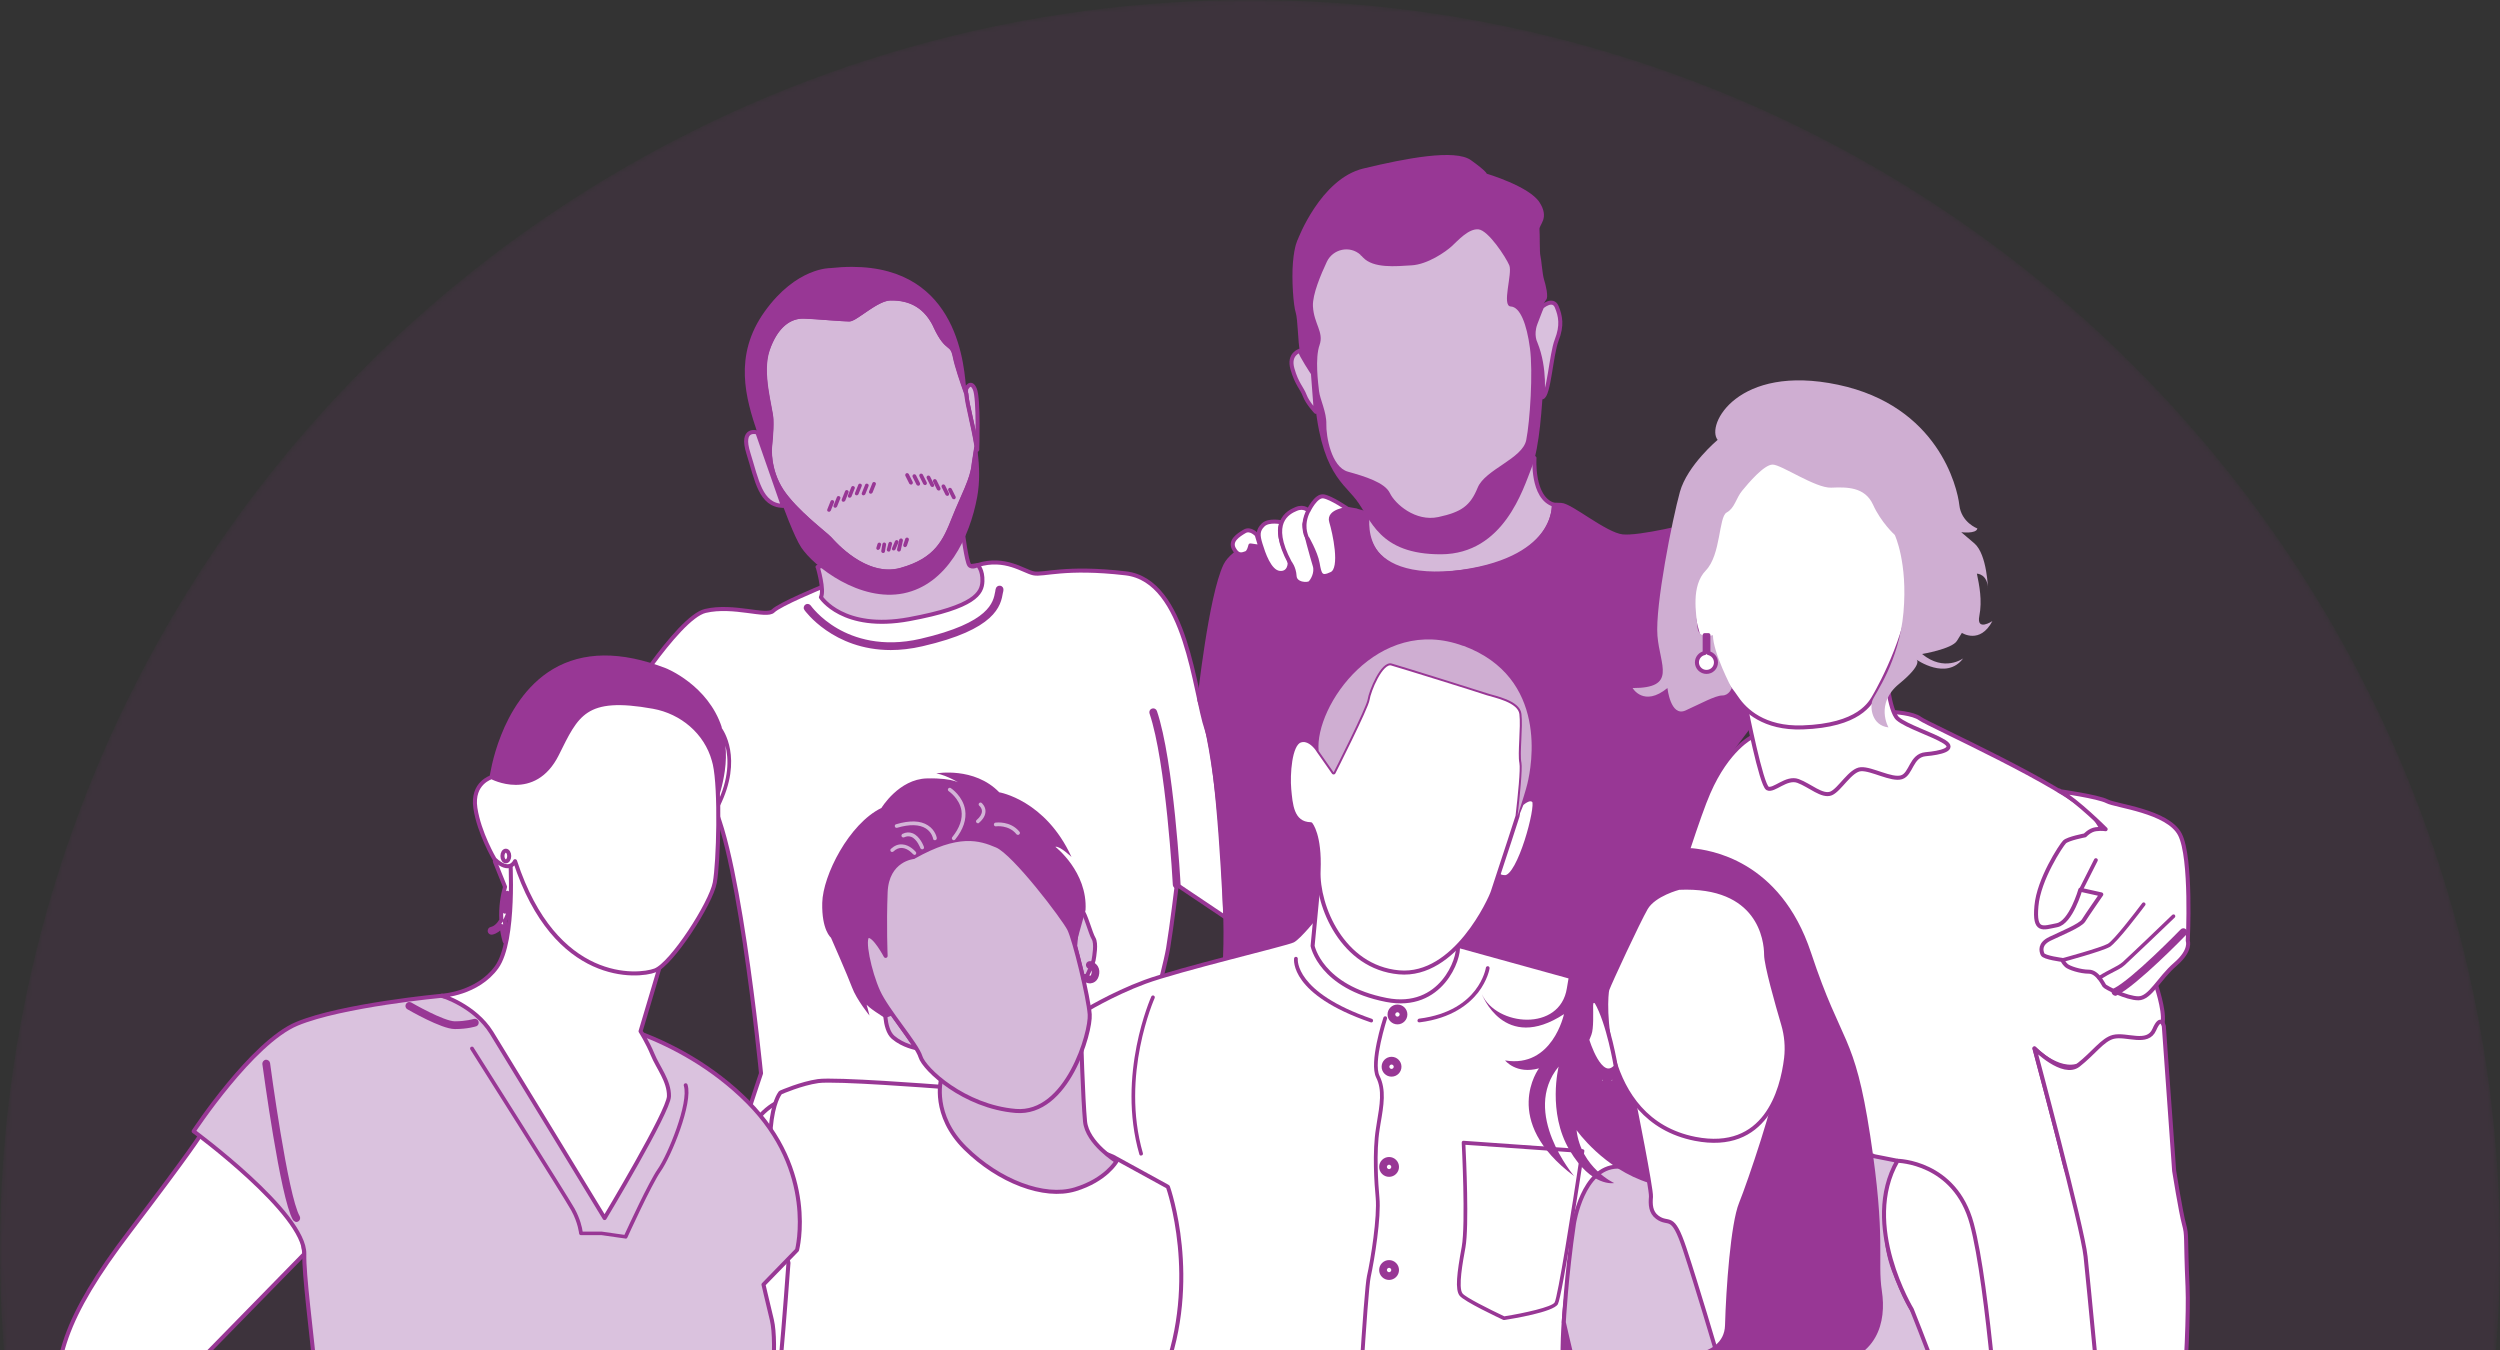 <svg width="500" height="270" viewBox="0 0 500 270" fill="none" xmlns="http://www.w3.org/2000/svg">
<rect x="0" y="0" width="500" height="270" fill="#333333" stroke="none"/>
<mask id="mask0_272_1140" style="mask-type:alpha" maskUnits="userSpaceOnUse" x="0" y="0" width="500" height="500">
<circle cx="250" cy="250" r="250" transform="rotate(-90 250 250)" fill="#983795"/>
</mask>
<g mask="url(#mask0_272_1140)">
<circle cx="250" cy="250" r="250" transform="rotate(-90 250 250)" fill="#983795" fill-opacity="0.1"/>
<path d="M164.339 117.41C164.339 117.41 155.949 120.862 154.626 122.185C153.303 123.508 146.688 120.862 141.073 122.185C135.459 123.508 123.52 142.934 123.52 142.934L125.262 155.131C125.262 155.131 135.039 154.002 141.138 158.906C147.237 163.811 152.206 214.666 152.206 214.666C152.206 214.666 144.171 238.286 143.945 242.771C143.719 247.256 141.945 276.588 141.945 276.588C141.945 276.588 151.915 281.783 181.57 278.976C211.192 276.168 229.391 274.458 229.391 274.458L227.164 265.423C227.164 265.423 232.134 261.196 230.649 257.195C229.165 253.226 222.679 240.996 225.164 226.798C227.648 212.6 232.876 194.175 233.618 189.69C234.36 185.205 235.36 176.944 235.36 176.944L245.073 183.462C245.073 183.462 243.815 153.066 241.33 145.87C238.845 138.642 237.361 116.087 225.131 114.667C212.934 113.247 208.707 115.086 206.706 114.667C204.706 114.248 201.027 111.311 195.542 113.021L164.339 117.41Z" fill="white" stroke="#983795" stroke-width="0.807" stroke-linecap="round" stroke-linejoin="round"/>
<path d="M151.465 86.497C151.465 86.497 148.012 85.368 149.69 90.692C151.368 96.016 152.078 101.05 156.596 101.179L151.465 86.465L151.465 86.497Z" fill="#D9C0DD" stroke="#983795" stroke-width="0.807" stroke-linecap="round" stroke-linejoin="round"/>
<path d="M193.218 77.817C193.218 77.817 194.122 75.881 194.961 77.817C195.799 79.753 195.445 89.95 195.445 89.95C195.445 89.95 192.96 81.302 193.218 77.817Z" fill="#D9C0DD" stroke="#983795" stroke-width="0.807" stroke-linecap="round" stroke-linejoin="round"/>
<path d="M163.536 113.376C163.536 113.376 164.924 118.023 164.182 119.443C164.182 119.443 168.57 126.283 181.832 123.831C195.094 121.379 196.385 118.604 196.482 116.28C196.579 113.957 195.546 113.021 195.546 113.021C195.546 113.021 194.417 113.667 193.868 113.021C193.32 112.376 192.545 106.406 192.545 106.406L163.504 113.408L163.536 113.376Z" fill="#D5B9D9" stroke="#983795" stroke-width="0.807" stroke-linecap="round" stroke-linejoin="round"/>
<path d="M178.051 266.907C164.273 266.907 146.171 265.552 145.945 265.52C145.751 265.52 145.59 265.326 145.59 265.133C145.59 264.939 145.783 264.778 145.977 264.778C146.3 264.778 179.31 267.262 189.958 265.52C200.704 263.745 224.55 264.745 224.776 264.778C224.969 264.778 225.13 264.971 225.13 265.165C225.13 265.358 224.937 265.52 224.743 265.52C224.517 265.52 200.736 264.519 190.087 266.262C187.28 266.714 182.924 266.907 178.051 266.907Z" fill="#983795"/>
<path d="M178.15 129.607C166.824 129.607 161.274 121.863 161.209 121.766C161.08 121.605 161.145 121.379 161.306 121.25C161.467 121.121 161.693 121.185 161.822 121.347C161.822 121.347 163.662 123.96 167.308 126.058C170.664 127.994 176.343 129.962 184.184 128.155C198.285 124.896 199.027 120.637 199.447 118.346C199.447 118.152 199.511 117.991 199.544 117.829C199.576 117.636 199.802 117.507 199.995 117.539C200.189 117.571 200.318 117.765 200.286 117.991C200.286 118.152 200.221 118.313 200.189 118.475C199.77 120.927 198.963 125.509 184.378 128.865C182.151 129.381 180.054 129.607 178.15 129.607Z" fill="white" stroke="#983795" stroke-width="0.807" stroke-linecap="round" stroke-linejoin="round"/>
<path d="M187.115 65.329C184.727 60.231 180.758 59.618 178.047 59.682C175.337 59.747 171.174 63.845 169.883 63.877C168.593 63.909 163.623 63.425 160.784 63.328C157.944 63.232 155.169 65.2 153.556 69.944C151.942 74.687 154.201 81.56 154.298 83.915C154.395 86.239 154.008 89.466 154.008 89.466C154.008 89.466 153.588 93.886 156.331 98.113C159.074 102.308 165.108 106.761 165.947 107.697C166.786 108.633 173.142 115.925 180.177 113.957C187.244 111.989 188.922 108.31 190.729 103.728C192.536 99.146 194.472 95.919 194.73 92.757L195.278 89.207C194.601 84.948 193.471 81.205 193.245 78.753C192.406 76.397 191.309 73.17 190.954 71.363C190.341 68.266 189.47 70.427 187.082 65.329H187.115Z" fill="#D5B9D9" stroke="#983795" stroke-width="0.807" stroke-linecap="round" stroke-linejoin="round"/>
<path d="M195.505 90.466L195.699 89.272C195.699 89.272 195.699 89.207 195.699 89.143C195.376 87.046 194.924 85.077 194.537 83.367C194.118 81.528 193.763 79.979 193.666 78.72C193.666 78.72 193.666 78.656 193.666 78.624C193.504 78.204 193.343 77.752 193.182 77.301C192.666 70.815 190.31 50.97 166.109 53.616C166.109 53.616 159.3 53.422 152.944 62.296C146.587 71.17 149.201 79.753 151.459 86.497C151.459 86.497 157.622 105.535 160.236 109.472C162.85 113.408 172.046 120.443 180.726 118.668C189.406 116.893 193.956 107.503 195.441 99.372C195.989 96.339 195.892 93.305 195.537 90.466H195.505ZM193.795 83.528C194.182 85.239 194.602 87.175 194.924 89.207L194.376 92.725C194.182 94.887 193.214 97.049 192.02 99.791C191.504 100.985 190.955 102.211 190.407 103.599C188.761 107.729 187.212 111.634 180.113 113.602C174.079 115.28 168.432 109.891 166.303 107.503L166.238 107.439C166.012 107.181 165.431 106.697 164.657 106.051C162.559 104.277 158.655 100.985 156.654 97.92C154.008 93.886 154.363 89.562 154.363 89.53C154.363 89.401 154.751 86.239 154.654 83.915C154.654 83.238 154.428 82.302 154.202 81.076C153.621 78.043 152.718 73.461 153.879 70.105C155.299 65.975 157.655 63.716 160.559 63.716C160.623 63.716 160.688 63.716 160.752 63.716C162.108 63.748 163.979 63.909 165.657 64.038C167.561 64.168 169.174 64.297 169.884 64.297C170.497 64.297 171.336 63.716 172.788 62.715C174.466 61.554 176.531 60.134 178.048 60.102C182.178 60.037 185.018 61.812 186.76 65.523C188.051 68.266 188.922 68.975 189.568 69.492C190.084 69.911 190.375 70.137 190.633 71.46C190.988 73.267 192.085 76.462 192.924 78.849C193.053 80.14 193.408 81.721 193.827 83.528H193.795Z" fill="#983795"/>
<path d="M165.79 102.34C165.79 102.34 165.694 102.34 165.661 102.34C165.468 102.276 165.371 102.05 165.468 101.856L166.113 100.243C166.178 100.049 166.403 99.953 166.597 100.049C166.791 100.114 166.887 100.34 166.791 100.533L166.145 102.147C166.145 102.147 165.952 102.373 165.79 102.373L165.79 102.34Z" fill="#983795"/>
<path d="M167.048 101.534C167.048 101.534 166.951 101.534 166.919 101.534C166.725 101.469 166.629 101.243 166.725 101.05L167.371 99.436C167.435 99.243 167.661 99.146 167.855 99.243C168.048 99.307 168.145 99.533 168.048 99.727L167.403 101.34C167.403 101.34 167.209 101.566 167.048 101.566L167.048 101.534Z" fill="#983795"/>
<path d="M168.689 100.34C168.689 100.34 168.592 100.34 168.56 100.34C168.366 100.275 168.269 100.05 168.366 99.856L169.011 98.243C169.076 98.049 169.302 97.952 169.495 98.049C169.689 98.114 169.786 98.339 169.689 98.533L169.044 100.146C169.044 100.146 168.85 100.372 168.689 100.372L168.689 100.34Z" fill="#983795"/>
<path d="M169.931 99.533C169.931 99.533 169.834 99.533 169.802 99.533C169.608 99.469 169.511 99.243 169.608 99.049L170.254 97.436C170.318 97.242 170.544 97.145 170.738 97.242C170.931 97.307 171.028 97.533 170.931 97.726L170.286 99.34C170.286 99.34 170.092 99.566 169.931 99.566L169.931 99.533Z" fill="#983795"/>
<path d="M171.333 99.049C171.333 99.049 171.237 99.049 171.204 99.049C171.011 98.985 170.914 98.759 171.011 98.565L171.656 96.952C171.721 96.758 171.946 96.661 172.14 96.758C172.334 96.823 172.43 97.049 172.334 97.242L171.688 98.856C171.688 98.856 171.495 99.082 171.333 99.082L171.333 99.049Z" fill="#983795"/>
<path d="M172.7 99.049C172.7 99.049 172.604 99.049 172.571 99.049C172.378 98.985 172.281 98.759 172.378 98.565L173.023 96.952C173.088 96.758 173.314 96.661 173.507 96.758C173.701 96.823 173.798 97.049 173.701 97.242L173.055 98.856C173.055 98.856 172.862 99.082 172.7 99.082L172.7 99.049Z" fill="#983795"/>
<path d="M174.15 98.727C174.15 98.727 174.053 98.727 174.021 98.727C173.827 98.662 173.73 98.436 173.827 98.242L174.472 96.629C174.537 96.435 174.763 96.339 174.956 96.435C175.15 96.5 175.247 96.726 175.15 96.919L174.505 98.533C174.505 98.533 174.311 98.759 174.15 98.759L174.15 98.727Z" fill="#983795"/>
<path d="M190.757 99.856C190.757 99.856 190.499 99.791 190.434 99.662L189.66 98.114C189.563 97.92 189.66 97.694 189.821 97.597C190.015 97.5 190.241 97.597 190.337 97.759L191.112 99.307C191.209 99.501 191.112 99.727 190.95 99.824C190.886 99.824 190.854 99.856 190.789 99.856H190.757Z" fill="#983795"/>
<path d="M189.437 99.178C189.437 99.178 189.178 99.114 189.114 98.985L188.339 97.436C188.243 97.242 188.339 97.016 188.501 96.92C188.694 96.823 188.92 96.92 189.017 97.081L189.791 98.63C189.888 98.823 189.791 99.049 189.63 99.146C189.566 99.146 189.533 99.178 189.469 99.178H189.437Z" fill="#983795"/>
<path d="M187.722 98.114C187.722 98.114 187.464 98.049 187.399 97.92L186.625 96.371C186.528 96.177 186.625 95.952 186.786 95.855C186.98 95.758 187.205 95.855 187.302 96.016L188.077 97.565C188.173 97.759 188.077 97.984 187.915 98.081C187.851 98.081 187.818 98.114 187.754 98.114H187.722Z" fill="#983795"/>
<path d="M186.444 97.404C186.444 97.404 186.186 97.339 186.122 97.21L185.347 95.661C185.25 95.468 185.347 95.242 185.509 95.145C185.702 95.048 185.928 95.145 186.025 95.306L186.799 96.855C186.896 97.049 186.799 97.275 186.638 97.372C186.573 97.372 186.541 97.404 186.477 97.404H186.444Z" fill="#983795"/>
<path d="M184.987 97.016C184.987 97.016 184.729 96.952 184.665 96.823L183.89 95.274C183.793 95.08 183.89 94.854 184.052 94.758C184.245 94.661 184.471 94.758 184.568 94.919L185.342 96.468C185.439 96.661 185.342 96.887 185.181 96.984C185.116 96.984 185.084 97.016 185.02 97.016H184.987Z" fill="#983795"/>
<path d="M183.628 97.145C183.628 97.145 183.37 97.081 183.305 96.952L182.531 95.403C182.434 95.209 182.531 94.984 182.692 94.887C182.886 94.79 183.112 94.887 183.208 95.048L183.983 96.597C184.08 96.791 183.983 97.016 183.822 97.113C183.757 97.113 183.725 97.145 183.66 97.145H183.628Z" fill="#983795"/>
<path d="M182.179 96.92C182.179 96.92 181.921 96.855 181.856 96.726L181.082 95.177C180.985 94.984 181.082 94.758 181.243 94.661C181.437 94.564 181.662 94.661 181.759 94.822L182.534 96.371C182.63 96.565 182.534 96.791 182.372 96.887C182.308 96.887 182.276 96.92 182.211 96.92H182.179Z" fill="#983795"/>
<path d="M175.63 109.988C175.63 109.988 175.565 109.988 175.533 109.988C175.339 109.924 175.21 109.73 175.275 109.536L175.5 108.794C175.565 108.601 175.759 108.472 175.952 108.536C176.146 108.601 176.275 108.794 176.21 108.988L175.984 109.73C175.984 109.73 175.791 109.988 175.63 109.988Z" fill="#983795"/>
<path d="M176.637 110.601C176.637 110.601 176.605 110.601 176.573 110.601C176.379 110.569 176.218 110.375 176.25 110.182L176.476 108.826C176.508 108.633 176.702 108.471 176.896 108.504C177.089 108.536 177.251 108.73 177.218 108.923L176.992 110.278C176.992 110.472 176.799 110.601 176.637 110.601Z" fill="#983795"/>
<path d="M177.727 110.311C177.727 110.311 177.663 110.311 177.63 110.311C177.437 110.246 177.308 110.053 177.372 109.859L177.695 108.633C177.759 108.439 177.953 108.31 178.147 108.375C178.34 108.439 178.469 108.633 178.405 108.826L178.082 110.053C178.05 110.214 177.889 110.343 177.727 110.343V110.311Z" fill="#983795"/>
<path d="M178.768 110.085C178.768 110.085 178.671 110.085 178.607 110.085C178.413 109.988 178.316 109.795 178.413 109.601L178.994 108.246C179.091 108.052 179.284 107.955 179.478 108.052C179.671 108.149 179.768 108.343 179.671 108.536L179.091 109.891C179.091 109.891 178.897 110.117 178.736 110.117L178.768 110.085Z" fill="#983795"/>
<path d="M179.802 110.311C179.802 110.311 179.738 110.311 179.706 110.311C179.512 110.279 179.383 110.053 179.415 109.859L179.835 107.987C179.867 107.794 180.093 107.665 180.286 107.697C180.48 107.729 180.609 107.955 180.577 108.149L180.157 110.02C180.125 110.182 179.964 110.311 179.802 110.311Z" fill="#983795"/>
<path d="M181.019 109.407C181.019 109.407 180.955 109.407 180.89 109.407C180.697 109.343 180.6 109.117 180.664 108.923L181.052 107.762C181.116 107.568 181.342 107.471 181.536 107.536C181.729 107.6 181.826 107.826 181.762 108.02L181.374 109.181C181.374 109.181 181.181 109.44 181.019 109.44V109.407Z" fill="#983795"/>
<path d="M235.356 177.332C235.162 177.332 235.001 177.17 234.968 176.977C234.968 176.718 233.613 152.356 230.289 142.579C230.225 142.385 230.322 142.159 230.515 142.095C230.709 142.03 230.935 142.127 230.999 142.321C234.355 152.195 235.71 176.654 235.71 176.912C235.71 177.106 235.549 177.299 235.356 177.299V177.332Z" fill="white" stroke="#983795" stroke-width="0.807" stroke-linecap="round" stroke-linejoin="round"/>
<path d="M306.898 91.596C306.898 91.596 306.318 99.566 310.771 100.953C310.771 100.953 311.416 112.86 290.506 114.57C269.597 116.28 273.404 101.566 273.404 101.566L306.898 91.596Z" fill="#D5B9D9" stroke="#983795" stroke-width="0.807" stroke-linecap="round" stroke-linejoin="round"/>
<path d="M232.71 266.52C232.71 266.52 228.644 326.151 230.87 346.093C233.097 366.002 233.42 381.556 230.193 395.398C226.998 409.241 229.289 463.936 231.451 466.517C233.613 469.099 236.679 473.068 237.098 476.198C237.937 482.78 242.067 480.78 245.068 481.296C248.069 481.812 257.653 481.393 259.621 484.103C261.622 486.814 260.88 480.037 262.364 477.746C263.848 475.455 263.622 470.97 263.106 469.099C262.622 467.227 256.878 455.643 259.137 449.673C261.364 443.704 262.364 440.961 262.622 437.541C262.88 434.12 263.977 393.398 264.494 381.943C264.978 370.488 270.237 340.091 270.721 338.865C271.205 337.607 279.821 319.052 279.821 319.052C279.821 319.052 282.564 339.478 282.564 346.932C282.564 354.386 281.951 387.041 281.822 392.398C281.692 397.754 279.079 413.565 279.821 421.277C280.563 428.99 283.79 453.9 283.79 453.9C283.79 453.9 277.691 464.968 277.691 468.453C277.691 471.938 277.949 485.878 277.949 485.878C277.949 485.878 279.563 489.621 285.79 488.75C292.018 487.879 299.375 484.91 302.86 484.845C306.345 484.781 307.604 484.845 307.604 484.845C307.604 484.845 305.99 480.651 306.474 478.779C306.958 476.907 311.089 474.036 311.089 470.551C311.089 467.066 313.089 456.74 312.347 452.481C311.605 448.253 308.12 437.928 309.12 434.669C310.121 431.442 315.735 414.114 316.477 407.886C317.22 401.659 318.607 396.431 316.477 392.817C314.348 389.203 314.477 387.59 314.477 384.847C314.477 382.104 320.575 356.096 320.575 356.096C320.575 356.096 330.288 299.433 330.417 291.592C330.546 283.751 329.288 268.811 329.288 268.811L232.774 266.456L232.71 266.52Z" fill="white" stroke="#983795" stroke-width="0.807" stroke-linecap="round" stroke-linejoin="round"/>
<path d="M262.59 74.719C262.59 74.719 260.363 71.557 259.976 70.137C259.589 68.717 259.589 63.877 259.137 62.49C258.686 61.102 258.298 55.939 258.589 52.487C258.879 49.034 259.557 47.904 259.557 47.904C259.557 47.904 264.107 35.772 272.658 33.707C281.209 31.641 291.018 29.77 294.18 32.029C297.343 34.287 297.343 34.739 297.343 34.739C297.343 34.739 305.829 37.256 307.894 40.451C309.959 43.645 307.797 44.904 307.894 45.872C307.991 46.807 307.894 50.454 308.088 51.196C308.281 51.938 308.475 54.842 308.798 55.875C309.12 56.907 309.766 59.424 309.217 59.973C308.669 60.521 306.41 65.749 306.7 67.072C306.991 68.395 308.927 73.687 308.669 77.236C308.378 80.786 307.991 89.369 306.313 93.564C304.635 97.759 300.763 110.795 288.211 110.859C275.659 110.892 274.206 103.76 271.206 99.921C268.205 96.081 263.268 93.725 262.622 74.687L262.59 74.719Z" fill="#983795"/>
<path d="M271.267 102.083L269.589 101.792C269.589 101.792 247.97 107.02 245.066 113.086C242.129 119.152 239.871 140.03 239.871 140.03C239.871 140.03 244.324 152.066 245.066 183.462C245.808 214.827 236.095 210.729 234.611 240.19C233.127 269.65 232.707 266.52 232.707 266.52C232.707 266.52 255.262 276.297 286.143 275.2C317.023 274.103 329.221 268.876 329.221 268.876C329.221 268.876 332.964 256.388 331.705 250.935C330.447 245.481 328.478 241.383 328.962 237.834C329.447 234.284 324.735 212.729 327.22 203.34C329.705 193.95 343.16 154.131 343.16 154.131L350.13 144.87L338.417 104.987C338.417 104.987 327.93 107.665 324.477 107.278C321.025 106.89 314.216 101.082 312.248 100.985C310.279 100.889 310.763 100.985 310.763 100.985C310.763 100.985 311.635 112.247 290.499 114.602C270.686 116.797 273.591 102.76 273.591 102.76L271.267 102.115V102.083Z" fill="#983795" stroke="#983795" stroke-width="0.807" stroke-linecap="round" stroke-linejoin="round"/>
<path d="M288.304 117.765C284.141 117.765 280.204 117.151 277.3 116.087C271.008 113.763 272.396 106.858 272.396 106.793C272.428 106.6 272.621 106.471 272.847 106.503C273.041 106.535 273.17 106.729 273.138 106.955C273.073 107.213 271.879 113.312 277.558 115.409C283.722 117.668 294.693 117.861 302.405 114.28C310.375 110.569 313.408 105.761 313.505 103.438C313.505 103.244 313.699 103.05 313.892 103.083C314.086 103.083 314.247 103.276 314.247 103.47C314.15 106.471 310.504 111.343 302.727 114.957C298.468 116.958 293.208 117.797 288.304 117.797V117.765Z" fill="white" stroke="#983795" stroke-width="0.807" stroke-linecap="round" stroke-linejoin="round"/>
<path d="M272.108 50.97C269.978 49.034 266.59 49.776 265.364 52.357C264.202 54.842 262.46 58.908 262.589 61.263C262.782 64.813 264.815 66.394 263.912 69.008C262.976 71.621 263.621 76.655 263.815 78.269C264.009 79.882 265.332 82.463 265.267 84.819C265.203 87.175 266.235 93.402 269.591 94.338C272.947 95.274 276.98 96.5 277.981 98.63C279.013 100.792 283.111 104.406 287.693 103.405C292.275 102.405 294.05 101.179 295.534 97.533C297.019 93.886 304.505 91.757 305.247 88.014C305.989 84.27 306.635 74.461 305.989 69.621C305.344 64.781 304.021 61.392 302.149 61.296C300.278 61.199 302.537 54.681 301.859 53.067C301.181 51.454 297.664 46.065 295.696 45.872C293.727 45.678 291.598 48.098 290.372 49.227C289.145 50.357 285.531 52.874 282.337 53.067C279.142 53.261 274.689 53.713 272.592 51.486C272.431 51.293 272.269 51.131 272.076 51.002L272.108 50.97Z" fill="#D5B9D9"/>
<path d="M259.975 70.137C259.975 70.137 257.619 70.782 258.49 73.783C259.329 76.784 260.394 77.623 260.943 79.108C261.491 80.592 263.169 82.367 263.169 82.367L262.588 74.687C262.588 74.687 260.136 71.008 259.975 70.105V70.137Z" fill="#D9C0DD" stroke="#983795" stroke-width="0.807" stroke-linecap="round" stroke-linejoin="round"/>
<path d="M308.407 61.36C308.407 61.36 310.569 59.489 311.343 61.36C312.118 63.232 312.473 65.103 311.343 68.007C310.214 70.911 309.794 79.075 308.471 79.463C308.471 79.463 309.214 73.816 307.084 68.588C307.084 68.588 306.245 67.007 307.084 64.716C307.923 62.425 308.407 61.36 308.407 61.36Z" fill="#D9C0DD" stroke="#983795" stroke-width="0.807" stroke-linecap="round" stroke-linejoin="round"/>
<path d="M251.396 107.019C251.396 107.019 250.138 105.535 248.911 106.277C247.653 107.019 245.91 108.149 246.782 109.762C247.653 111.375 248.589 110.827 249.202 110.633C249.815 110.44 250.073 109.084 250.073 109.084L252.074 109.375L251.364 107.019H251.396Z" fill="white" stroke="#983795" stroke-width="0.807" stroke-linecap="round" stroke-linejoin="round"/>
<path d="M256.34 104.47C256.34 104.47 253.759 103.889 252.629 104.986C251.5 106.083 251.565 107.084 252.113 108.858C252.662 110.633 253.856 114.312 255.856 114.57C257.857 114.828 258.147 112.698 257.825 111.956C257.502 111.214 255.114 106.955 256.34 104.502L256.34 104.47Z" fill="white" stroke="#983795" stroke-width="0.807" stroke-linecap="round" stroke-linejoin="round"/>
<path d="M257.948 112.473C257.948 112.473 258.819 113.505 258.916 115.215C259.012 116.926 261.562 116.99 262.013 116.571C262.465 116.151 263.401 114.602 262.949 113.118C262.497 111.634 260.787 105.632 260.884 104.89C260.981 104.148 261.723 102.179 261.723 102.179C261.723 102.179 260.884 101.114 259.238 101.792C257.593 102.47 253.688 104.47 257.948 112.473Z" fill="white" stroke="#983795" stroke-width="0.807" stroke-linecap="round" stroke-linejoin="round"/>
<path d="M261.687 102.179C261.687 102.179 263.171 99.017 264.72 99.275C266.269 99.533 269.56 101.792 269.56 101.792C269.56 101.792 265.591 102.179 266.236 104.309C266.882 106.438 268.527 113.699 266.333 114.764C264.139 115.828 263.913 114.893 263.526 112.666C263.139 110.44 261.267 107.31 261.267 107.245C261.267 107.181 260.202 105.019 261.654 102.179H261.687Z" fill="white" stroke="#983795" stroke-width="0.807" stroke-linecap="round" stroke-linejoin="round"/>
<path d="M350.425 147.387C350.425 147.387 345.521 149.71 341.681 158.551C337.809 167.393 326.483 206.114 326.483 206.114C326.483 206.114 325.224 217.441 332.226 233.639C339.196 249.838 340.067 259.163 339.938 263.777C339.809 268.392 334.582 286.43 334.453 292.173C334.324 297.917 371.432 303.241 386.243 302.273C401.054 301.273 435.548 297.175 437.033 295.174C438.517 293.174 436.775 285.849 430.934 276.233C425.094 266.649 413.8 236.737 412.799 232.381C411.799 228.024 406.894 209.729 406.894 209.729C406.894 209.729 412.444 215.472 416.93 212.471C421.415 209.47 421.028 207.244 424.771 208.18C428.514 209.115 432.193 206.792 432.547 204.372C432.902 201.952 431.128 196.789 431.128 196.789C431.128 196.789 423.835 168.78 418.414 162.972C412.993 157.164 385.533 144.87 384.049 143.74C382.564 142.611 378.692 142.417 378.692 142.417L350.393 147.419L350.425 147.387Z" fill="white" stroke="#983795" stroke-width="0.807" stroke-linecap="round" stroke-linejoin="round"/>
<path d="M349.258 141.805C349.258 141.805 352.259 157.067 353.517 157.68C354.776 158.293 357.26 155.325 359.616 156.196C361.971 157.067 364.456 159.423 366.231 158.681C367.973 157.939 370.103 153.937 372.2 153.84C374.33 153.711 378.299 156.067 380.3 155.454C382.3 154.841 382.171 151.098 385.14 150.84C388.109 150.581 391.238 149.839 388.883 148.355C386.527 146.871 381.3 145.257 379.557 143.741C377.815 142.256 377.073 133.77 377.073 133.77L349.29 141.805H349.258Z" fill="white" stroke="#983795" stroke-width="0.807" stroke-linecap="round" stroke-linejoin="round"/>
<path d="M344.324 135.706C345.421 136.964 346.421 138.287 347.357 139.642C349.003 142.062 352.778 145.741 360.49 145.483C371.816 145.096 374.107 140.643 375.011 139.029C375.914 137.448 382.788 125.186 382.271 115.215C381.787 105.245 372.171 91.563 354.876 92.176C338.419 92.757 332.643 122.282 344.324 135.673V135.706Z" fill="white" stroke="#983795" stroke-width="0.807" stroke-linecap="round" stroke-linejoin="round"/>
<path d="M343.557 87.949C343.557 87.949 337.458 93.047 335.974 98.404C334.49 103.76 331.005 121.185 331.489 127.155C331.973 133.124 335.458 137.61 326.52 137.61C326.52 137.61 328.746 141.482 333.489 137.61C333.489 137.61 334.103 143.45 337.103 142.095C340.104 140.74 343.073 139.094 344.461 139.094C345.848 139.094 346.332 137.61 346.332 137.61C346.332 137.61 342.589 130.511 342.589 127.026C342.589 127.026 339.717 128.026 339.491 125.412C339.265 122.799 338.136 117.216 341.169 114.086C344.202 110.956 343.718 103.373 345.332 102.502C346.945 101.631 347.203 99.63 348.429 98.146C349.656 96.662 352.786 92.918 354.528 92.918C356.271 92.918 363.111 97.662 366.241 97.533C369.339 97.404 372.953 97.339 374.599 100.921C376.212 104.503 378.955 106.987 378.955 106.987C378.955 106.987 381.569 112.473 380.697 122.444C379.826 132.414 374.954 138.771 374.47 140.126C373.986 141.482 374.341 145.096 377.697 145.483C377.697 145.483 374.954 140.74 379.826 136.771C384.666 132.802 383.311 131.93 383.311 131.93C383.311 131.93 389.281 136.158 392.637 131.672C392.637 131.672 388.894 134.48 384.408 130.801C384.408 130.801 390.378 129.801 391.378 128.187L392.378 126.574C392.378 126.574 395.993 128.929 398.477 124.218C398.477 124.218 395.25 126.348 395.863 123.218C396.477 120.088 395.863 117.087 395.379 114.732C395.379 114.732 397.606 114.732 397.606 117.991C397.606 117.991 397.477 110.892 394.863 108.665L392.249 106.439C392.249 106.439 395.25 106.826 395.476 105.697C395.476 105.697 392.249 104.503 391.862 100.985C391.475 97.468 387.635 81.173 367.597 76.946C347.558 72.719 341.072 85.045 343.557 88.014V87.949Z" fill="#CFAED2"/>
<path d="M411.901 158.229C411.901 158.229 419.645 159.326 421.42 160.262C423.194 161.197 433.553 162.23 435.973 166.876C438.393 171.555 437.554 188.173 437.554 188.173C437.554 188.173 438.328 190.045 435.069 192.852C431.81 195.66 430.035 199.661 427.68 199.661C425.324 199.661 421.129 197.499 420.871 197.144C420.613 196.789 419.484 194.337 417.773 194.337C416.063 194.337 413.837 193.594 413.288 193.11C412.74 192.626 412.449 191.981 412.449 191.981C412.449 191.981 408.803 191.529 408.513 190.852C408.222 190.174 407.867 188.786 409.997 187.754C412.127 186.721 416.063 185.14 416.709 184.108C417.354 183.075 420.258 178.88 420.258 178.88L416.063 177.944C416.063 177.944 414.192 184.495 411.384 185.043C408.577 185.592 406.802 186.528 407.286 181.203C407.738 175.879 412.223 169.071 412.901 168.393C413.579 167.715 416.999 167.07 416.999 167.07C416.999 167.07 417.935 166.005 419.161 165.844C420.387 165.683 421.129 165.844 421.129 165.844C421.129 165.844 415.547 160.229 411.868 158.1L411.901 158.229Z" fill="white" stroke="#983795" stroke-width="0.807" stroke-linecap="round" stroke-linejoin="round"/>
<path d="M406.919 209.728C406.919 209.728 416.567 245.707 417.116 251.322C417.664 256.937 420.472 283.687 420.117 287.785C419.729 291.851 418.245 313.728 418.245 313.728C418.245 313.728 415.728 316.987 415.535 319.149C415.341 321.311 414.502 326.797 414.212 327.733C413.921 328.668 413.921 330.056 414.018 331.185C414.115 332.315 414.663 335.864 414.308 336.8C413.953 337.736 415.147 339.22 415.341 340.156C415.535 341.091 415.244 345.383 417.116 344.996H417.761C417.761 344.996 417.761 349.481 415.986 351.708C414.212 353.934 416.825 354.031 418.794 352.74C420.762 351.449 421.956 350.578 421.956 350.578L424.473 350.481C424.473 350.481 428.119 347.965 429.055 347.384L429.991 346.835C429.991 346.835 433.443 345.254 434.185 344.318C434.928 343.382 434.928 341.995 434.928 341.995C434.928 341.995 437.929 340.123 438.284 338.897C438.638 337.671 438.284 335.057 438.284 335.057C438.284 335.057 435.121 318.988 435.186 315.922C435.25 312.857 435.379 307.049 435.379 305.661C435.379 304.274 435.283 300.982 435.283 300.982C435.283 300.982 437.961 267.746 437.509 257.356C437.057 246.998 437.445 247.192 436.799 244.836C436.154 242.48 434.831 234.188 434.831 234.188L432.766 205.243C432.766 205.243 432.217 202.791 430.862 205.921C429.507 209.051 425.312 206.728 422.666 207.373C420.504 207.921 418.729 210.632 415.664 213.02C412.598 215.408 406.887 209.664 406.887 209.664L406.919 209.728Z" fill="white" stroke="#983795" stroke-width="0.807" stroke-linecap="round" stroke-linejoin="round"/>
<path d="M412.473 192.401C412.312 192.401 412.151 192.304 412.118 192.11C412.054 191.916 412.183 191.691 412.376 191.658C412.441 191.658 420.121 189.561 421.573 188.754C422.734 188.077 426.929 182.656 428.446 180.623C428.575 180.461 428.801 180.429 428.962 180.558C429.124 180.687 429.156 180.913 429.027 181.074C428.446 181.849 423.444 188.496 421.928 189.4C420.411 190.271 412.893 192.304 412.57 192.401C412.538 192.401 412.506 192.401 412.473 192.401Z" fill="#983795"/>
<path d="M419.829 195.95C419.829 195.95 419.571 195.886 419.506 195.789C419.409 195.627 419.441 195.369 419.635 195.273C420.797 194.53 421.732 194.079 422.442 193.691C423.314 193.24 423.927 192.917 424.508 192.433C425.605 191.465 434.382 183.075 434.446 182.978C434.607 182.849 434.833 182.849 434.962 182.978C435.091 183.14 435.091 183.366 434.962 183.495C434.607 183.85 426.089 191.981 424.992 192.981C424.346 193.562 423.669 193.917 422.765 194.369C422.055 194.724 421.152 195.208 420.022 195.918C419.958 195.95 419.893 195.982 419.829 195.982V195.95Z" fill="#983795"/>
<path d="M423.092 198.757C423.092 198.757 422.834 198.693 422.769 198.564C422.672 198.37 422.769 198.144 422.93 198.047C426.674 196.208 436.322 186.27 436.418 186.173C436.548 186.011 436.806 186.011 436.935 186.173C437.096 186.302 437.096 186.56 436.935 186.689C436.548 187.109 427.093 196.789 423.221 198.693C423.156 198.693 423.124 198.725 423.06 198.725L423.092 198.757Z" fill="white" stroke="#983795" stroke-width="0.807" stroke-linecap="round" stroke-linejoin="round"/>
<path d="M416.129 178.396C416.129 178.396 416 178.396 415.968 178.364C415.774 178.267 415.709 178.041 415.806 177.848L418.839 171.846C418.936 171.652 419.162 171.588 419.356 171.685C419.549 171.781 419.614 172.007 419.517 172.201L416.484 178.203C416.484 178.203 416.29 178.396 416.161 178.396H416.129Z" fill="#983795"/>
<path d="M341.678 130.607L341.678 127.026H340.936L340.936 130.607C340.064 130.769 339.387 131.543 339.387 132.479C339.387 133.511 340.226 134.383 341.291 134.383C342.355 134.383 343.194 133.544 343.194 132.479C343.194 131.575 342.549 130.801 341.678 130.607Z" fill="white" stroke="#983795" stroke-width="0.807" stroke-linecap="round" stroke-linejoin="round"/>
<path d="M263.075 183.433C263.075 183.433 259.816 187.467 258.59 188.112C257.363 188.757 235.712 193.888 229 196.373C222.288 198.857 216.577 202.407 216.577 202.407C216.577 202.407 207.058 234.449 219.061 243.581C231.065 252.745 239.874 288.369 239.874 288.369C239.874 288.369 243.811 307.084 227.935 328.93C227.935 328.93 228.709 342.644 242.714 348.774C256.718 354.905 266.624 355.744 266.624 355.744L271.464 342.45L271.464 356.551C271.464 356.551 286.953 356.841 294.052 354.647C301.151 352.453 314.607 345.225 317.769 340.256C320.931 335.286 321.319 334.351 321.319 334.351C321.319 334.351 319.996 305.019 317.963 302.212C315.898 299.404 311.057 282.399 312.929 262.038C314.8 241.677 325.804 241.677 327.127 231.222C328.45 220.767 317.608 196.34 317.608 196.34L291.567 189.145L263.043 183.401L263.075 183.433Z" fill="white" stroke="#983795" stroke-width="0.807" stroke-linecap="round" stroke-linejoin="round"/>
<path d="M304.28 160.813C304.28 160.813 305.958 159.168 306.797 160.2C307.636 161.233 303.893 175.431 301.021 175.431C298.149 175.431 299.633 172.333 299.633 172.333L304.312 160.813H304.28Z" fill="white" stroke="#983795" stroke-width="0.807" stroke-linecap="round" stroke-linejoin="round"/>
<path d="M263.778 175.979L262.52 189.177C262.52 189.177 264.101 197.405 277.266 199.987C288.302 202.149 291.98 191.565 291.561 189.177L263.746 175.979H263.778Z" fill="white" stroke="#983795" stroke-width="0.807" stroke-linecap="round" stroke-linejoin="round"/>
<path d="M271.459 342.837C271.265 342.837 271.104 342.676 271.072 342.482C271.072 342.256 269.168 319.572 269.716 310.537C269.813 308.988 269.975 306.407 270.136 303.244C271.039 287.433 272.75 258.005 273.395 255.197C274.169 251.777 275.492 243.355 275.137 239.515C274.879 236.901 274.428 230.351 275.202 225.607L275.363 224.575C275.976 220.896 276.493 217.992 275.234 215.508C273.75 212.539 276.557 203.891 276.686 203.504C276.751 203.31 276.977 203.213 277.17 203.278C277.364 203.343 277.461 203.568 277.396 203.762C277.396 203.859 274.557 212.474 275.912 215.185C277.267 217.928 276.751 221.058 276.106 224.736L275.944 225.769C275.17 230.448 275.654 236.934 275.88 239.483C276.267 243.484 274.912 251.841 274.137 255.423C273.524 258.166 271.749 288.691 270.91 303.341C270.717 306.536 270.588 309.085 270.491 310.634C269.942 319.604 271.846 342.224 271.846 342.45C271.846 342.644 271.717 342.837 271.491 342.837H271.459Z" fill="#983795"/>
<path d="M279.491 204.472C278.62 204.472 277.91 203.762 277.91 202.891C277.91 202.02 278.62 201.31 279.491 201.31C280.363 201.31 281.072 202.02 281.072 202.891C281.072 203.762 280.363 204.472 279.491 204.472ZM279.491 202.052C279.04 202.052 278.652 202.439 278.652 202.891C278.652 203.343 279.04 203.73 279.491 203.73C279.943 203.73 280.33 203.343 280.33 202.891C280.33 202.439 279.943 202.052 279.491 202.052Z" fill="white" stroke="#983795" stroke-width="0.807" stroke-linecap="round" stroke-linejoin="round"/>
<path d="M277.816 234.965C276.944 234.965 276.234 234.255 276.234 233.384C276.234 232.513 276.944 231.803 277.816 231.803C278.687 231.803 279.397 232.513 279.397 233.384C279.397 234.255 278.687 234.965 277.816 234.965ZM277.816 232.545C277.364 232.545 276.977 232.932 276.977 233.384C276.977 233.836 277.364 234.223 277.816 234.223C278.267 234.223 278.654 233.836 278.654 233.384C278.654 232.932 278.267 232.545 277.816 232.545Z" fill="white" stroke="#983795" stroke-width="0.807" stroke-linecap="round" stroke-linejoin="round"/>
<path d="M277.816 255.584C276.944 255.584 276.234 254.875 276.234 254.003C276.234 253.132 276.944 252.422 277.816 252.422C278.687 252.422 279.397 253.132 279.397 254.003C279.397 254.875 278.687 255.584 277.816 255.584ZM277.816 253.164C277.364 253.164 276.977 253.552 276.977 254.003C276.977 254.455 277.364 254.842 277.816 254.842C278.267 254.842 278.654 254.455 278.654 254.003C278.654 253.552 278.267 253.164 277.816 253.164Z" fill="white" stroke="#983795" stroke-width="0.807" stroke-linecap="round" stroke-linejoin="round"/>
<path d="M278.308 214.927C277.436 214.927 276.727 214.217 276.727 213.346C276.727 212.474 277.436 211.764 278.308 211.764C279.179 211.764 279.889 212.474 279.889 213.346C279.889 214.217 279.179 214.927 278.308 214.927ZM278.308 212.507C277.856 212.507 277.469 212.894 277.469 213.346C277.469 213.797 277.856 214.185 278.308 214.185C278.759 214.185 279.147 213.797 279.147 213.346C279.147 212.894 278.759 212.507 278.308 212.507Z" fill="white" stroke="#983795" stroke-width="0.807" stroke-linecap="round" stroke-linejoin="round"/>
<path d="M300.796 264.006C300.796 264.006 300.699 264.006 300.634 263.974C299.828 263.587 292.793 260.296 291.922 259.134C290.986 257.94 291.374 254.649 292.342 249.389C293.181 244.742 292.342 228.705 292.342 228.544C292.342 228.447 292.374 228.318 292.438 228.253C292.503 228.189 292.632 228.124 292.729 228.157L316.543 229.835C316.543 229.835 316.736 229.899 316.801 229.964C316.865 230.028 316.898 230.157 316.865 230.254C316.414 233.223 312.445 259.327 311.573 260.844C310.67 262.425 302.474 263.748 300.86 264.006C300.86 264.006 300.828 264.006 300.796 264.006ZM293.084 228.931C293.213 231.577 293.858 245.162 293.084 249.518C292.567 252.325 291.599 257.52 292.503 258.682C293.084 259.457 297.795 261.812 300.86 263.264C304.765 262.651 310.412 261.393 310.928 260.489C311.541 259.457 314.316 242.193 316.059 230.577L293.084 228.963V228.931Z" fill="#983795"/>
<path d="M274.272 204.472C274.272 204.472 274.176 204.472 274.143 204.472C257.977 198.922 258.784 191.984 258.816 191.694C258.816 191.5 259.042 191.339 259.235 191.371C259.429 191.371 259.59 191.597 259.558 191.791C259.558 191.887 258.913 198.438 274.369 203.762C274.563 203.827 274.66 204.052 274.595 204.246C274.531 204.407 274.401 204.504 274.24 204.504L274.272 204.472Z" fill="#983795"/>
<path d="M283.847 204.472C283.654 204.472 283.492 204.343 283.492 204.149C283.492 203.956 283.621 203.762 283.815 203.73C290.043 202.955 293.334 200.245 295.012 198.083C296.819 195.76 297.174 193.565 297.174 193.565C297.174 193.372 297.4 193.21 297.593 193.243C297.787 193.243 297.948 193.469 297.916 193.662C297.916 193.759 297.529 196.018 295.625 198.502C293.85 200.761 290.398 203.665 283.912 204.472C283.912 204.472 283.912 204.472 283.879 204.472H283.847Z" fill="#983795"/>
<path d="M228.225 231.125C228.063 231.125 227.902 231.028 227.87 230.867C223.288 214.991 230.193 199.47 230.258 199.309C230.354 199.115 230.548 199.051 230.742 199.115C230.935 199.212 231 199.406 230.935 199.599C230.871 199.761 224.062 215.023 228.58 230.641C228.644 230.835 228.515 231.061 228.322 231.093C228.289 231.093 228.257 231.093 228.225 231.093V231.125Z" fill="#983795"/>
<path d="M263.395 149.713L263.717 150.196C263.717 150.196 263.588 150.003 263.395 149.713Z" fill="white" stroke="#983795" stroke-width="0.807" stroke-linecap="round" stroke-linejoin="round"/>
<path d="M304.28 152.553C303.893 150.746 304.603 145.518 304.28 142.776C303.958 140.033 298.73 139.097 297.504 138.677C296.246 138.226 280.499 133.321 278.337 132.708C276.175 132.095 273.723 138.323 273.529 139.871C273.335 141.42 266.721 154.489 266.721 154.489L263.72 150.197L263.397 149.713C262.816 148.939 261.493 147.583 260.009 148.132C257.944 148.874 257.589 154.941 257.847 157.845C258.137 160.749 258.299 164.75 262.138 164.847C262.138 164.847 264.01 167.009 263.72 174.108C263.429 181.207 268.495 193.436 279.789 194.469C291.083 195.501 298.182 179.626 298.569 178.335C298.827 177.431 301.538 169.397 303.506 163.233C303.958 159.361 304.539 153.747 304.28 152.585V152.553Z" fill="white" stroke="#983795" stroke-width="0.807" stroke-linecap="round" stroke-linejoin="round"/>
<path d="M292.671 129.191C275.569 122.834 262.888 141.227 263.727 150.197L266.728 154.489C266.728 154.489 273.343 141.42 273.536 139.871C273.73 138.322 276.182 132.095 278.344 132.708C280.506 133.321 296.253 138.258 297.511 138.677C298.77 139.129 303.997 140.033 304.288 142.775C304.61 145.518 303.9 150.746 304.288 152.553C304.514 153.714 303.965 159.329 303.513 163.201C304.449 160.297 305.223 157.845 305.482 156.715C306.321 153.263 309.773 135.515 292.671 129.158V129.191Z" fill="#CFAED2"/>
<path d="M374.583 231.19L379.488 232.158C379.488 232.158 374.874 243.742 378.746 254.003C382.618 264.265 385.361 265.62 385.361 265.62C385.361 265.62 387.587 297.113 387.845 304.212C388.104 311.311 388.104 316.926 389.975 325.993C391.847 335.093 391.459 346.29 391.459 346.29C391.459 346.29 369.679 357.584 347.123 356.551C324.6 355.518 319.986 349.162 319.986 349.162C319.986 349.162 323.084 327.381 323.342 321.637C323.6 315.893 321.986 296.726 319.986 292.112C317.985 287.497 312.758 264.458 312.758 264.458C312.758 264.458 313.242 255.165 314.791 244.71C314.791 244.71 316.501 233.449 323.471 233.32C330.441 233.19 374.616 231.125 374.616 231.125L374.583 231.19Z" fill="#DAC2DE" stroke="#983795" stroke-width="0.807" stroke-linecap="round" stroke-linejoin="round"/>
<path d="M326.773 220.186C326.773 220.186 330.323 237.837 330.194 239.354C330.065 240.838 330.097 242.451 331.452 243.452C333.84 245.226 334.453 242.322 336.938 249.808C339.422 257.295 343.166 270.008 343.166 270.008C343.166 270.008 345.392 269.492 347.522 263.651C349.651 257.811 355.234 219.541 355.234 219.541L326.806 220.219L326.773 220.186Z" fill="white" stroke="#983795" stroke-width="0.807" stroke-linecap="round" stroke-linejoin="round"/>
<path d="M331.446 172.978C331.446 172.978 327.51 173.107 322.282 177.948C318.539 181.4 315.958 185.918 314.732 190.855C314.28 192.726 313.796 194.985 313.376 197.631C312.021 206.408 299.243 205.279 296.371 198.825C296.371 198.825 300.792 210.667 312.795 202.826C312.795 202.826 310.504 213.668 301.018 212.087C301.018 212.087 303.244 214.927 307.794 213.668C307.794 213.668 299.953 224.123 314.828 235.223C314.828 235.223 304.115 222.574 311.731 213.313C311.731 213.313 309.44 222.445 313.893 229.996C318.346 237.547 322.831 236.611 322.831 236.611C322.831 236.611 316.184 233.545 315.312 226.027C315.312 226.027 320.766 233.804 329.865 236.611L327.252 222.284C327.252 222.284 317.313 182.626 335.803 177.56L331.446 172.978Z" fill="#983795"/>
<path d="M331.453 172.978C331.453 172.978 335.422 169.3 338.552 169.655C341.682 170.01 355.977 171.752 362.205 190.532C368.432 209.344 370.852 206.311 374.047 227.156C377.241 248.001 375.434 252.003 376.37 258.166C377.306 264.329 375.628 271.88 365.173 273.203C365.173 273.203 361.817 275.526 369.368 279.076C369.368 279.076 361.979 284.109 355.267 274.3C355.267 274.3 348.91 279.237 343.037 275.978C343.037 275.978 347.878 274.848 348.555 271.202C348.555 271.202 342.586 274.752 338.1 273.719C333.615 272.687 333.421 271.009 333.421 271.009C333.421 271.009 344.812 272.235 345.006 265.039C345.199 257.843 346.135 244.678 347.813 240.58C349.491 236.482 355.299 219.283 355.202 216.024C355.106 212.765 349.781 180.142 335.39 177.528L331.453 172.946L331.453 172.978Z" fill="#983795"/>
<path d="M335.797 177.56C335.797 177.56 330.827 178.819 329.182 181.626C327.568 184.434 321.954 196.534 321.47 197.889C320.986 199.245 319.534 223.93 339.023 227.769C353.06 230.512 356.416 218.25 357.223 211.635C357.481 209.377 357.287 207.086 356.642 204.891C355.416 200.729 353.221 192.985 353.221 190.919C353.221 188.048 351.931 176.851 335.797 177.56Z" fill="white" stroke="#983795" stroke-width="0.807" stroke-linecap="round" stroke-linejoin="round"/>
<path d="M322.41 216.508H320.442C320.248 216.508 320.055 216.346 320.055 216.121L320.055 212.958C320.055 212.765 320.216 212.571 320.442 212.571C320.668 212.571 320.829 212.732 320.829 212.958L320.829 215.766H322.055L322.055 214.314C322.055 214.12 322.217 213.926 322.443 213.926C322.668 213.926 322.83 214.088 322.83 214.314L322.83 216.121C322.83 216.314 322.668 216.508 322.443 216.508H322.41Z" fill="white" stroke="#983795" stroke-width="0.807" stroke-linecap="round" stroke-linejoin="round"/>
<path d="M379.49 232.158C379.49 232.158 391.01 232.287 394.366 244.775C397.722 257.23 400.077 291.692 400.077 291.692C400.077 291.692 389.622 281.044 387.267 274.687C384.943 268.33 382.362 261.909 382.362 261.909C382.362 261.909 372.068 245 379.49 232.158Z" fill="white" stroke="#983795" stroke-width="0.807" stroke-linecap="round" stroke-linejoin="round"/>
<path d="M319.285 200.374C319.285 200.374 318.22 199.632 318.22 201.116C318.22 202.6 318.349 205.698 317.897 206.827L317.445 207.957C317.445 207.957 320.059 216.734 323.157 213.313C323.157 213.313 321.737 204.569 319.252 200.342L319.285 200.374Z" fill="white" stroke="#983795" stroke-width="0.807" stroke-linecap="round" stroke-linejoin="round"/>
<path d="M334.932 177.431C334.932 177.431 334.674 177.367 334.61 177.27C334.545 177.141 332.641 174.172 334.352 171.881C334.481 171.72 334.707 171.688 334.868 171.817C335.029 171.946 335.062 172.172 334.932 172.333C333.545 174.205 335.223 176.851 335.223 176.883C335.32 177.044 335.287 177.302 335.094 177.399C335.029 177.431 334.965 177.464 334.9 177.464L334.932 177.431Z" fill="#983795"/>
<path d="M336.094 177.238C336.094 177.238 335.804 177.141 335.74 177.012C335.707 176.915 334.739 174.398 335.772 172.785C335.869 172.623 336.127 172.559 336.288 172.688C336.449 172.785 336.514 173.043 336.385 173.204C335.578 174.463 336.385 176.721 336.417 176.754C336.482 176.947 336.417 177.173 336.191 177.238C336.159 177.238 336.094 177.238 336.062 177.238H336.094Z" fill="#983795"/>
<path d="M337.349 176.431C337.349 176.431 337.155 176.399 337.091 176.334C336.704 175.979 336.187 174.947 337.059 173.785C337.188 173.624 337.414 173.591 337.575 173.688C337.736 173.817 337.768 174.043 337.672 174.205C336.994 175.108 337.575 175.721 337.639 175.786C337.801 175.915 337.801 176.173 337.639 176.302C337.575 176.367 337.478 176.431 337.381 176.431H337.349Z" fill="#983795"/>
<path d="M339.292 176.431C339.099 176.431 338.938 176.237 338.938 176.044C338.938 175.979 339.067 174.205 340.39 173.269C341.293 172.623 342.519 172.494 344.036 172.914C344.229 172.978 344.359 173.172 344.294 173.366C344.229 173.559 344.036 173.688 343.842 173.624C342.584 173.269 341.551 173.366 340.841 173.85C339.809 174.592 339.68 176.076 339.68 176.076C339.68 176.27 339.518 176.431 339.292 176.431Z" fill="#983795"/>
<path d="M341.582 176.431C341.582 176.431 341.485 176.431 341.453 176.431C341.259 176.366 341.162 176.141 341.227 175.947C341.227 175.882 341.872 174.269 344.776 175.043C344.97 175.108 345.099 175.302 345.035 175.495C344.97 175.689 344.776 175.818 344.583 175.753C342.389 175.172 341.937 176.141 341.937 176.173C341.872 176.302 341.743 176.399 341.582 176.399V176.431Z" fill="#983795"/>
<path d="M330.255 177.657C330.255 177.657 330.029 177.593 329.964 177.496C329.835 177.334 329.867 177.109 330.061 176.979C331.545 175.915 333.191 176.237 333.288 176.27C333.481 176.302 333.61 176.495 333.578 176.721C333.546 176.915 333.352 177.044 333.126 177.012C333.126 177.012 331.707 176.721 330.513 177.593C330.448 177.625 330.384 177.657 330.287 177.657H330.255Z" fill="#983795"/>
<path d="M332.281 175.786C332.281 175.786 332.023 175.721 331.958 175.592C331.958 175.56 331.442 174.818 329.958 174.947C329.732 174.947 329.57 174.818 329.57 174.592C329.57 174.398 329.699 174.205 329.925 174.205C331.926 174.043 332.571 175.173 332.603 175.205C332.7 175.398 332.636 175.624 332.474 175.721C332.41 175.753 332.345 175.786 332.281 175.786Z" fill="#983795"/>
<path d="M350.584 180.077C350.584 180.077 350.358 180.045 350.294 179.948C348.777 178.077 345.744 178.754 345.712 178.754C345.518 178.819 345.324 178.69 345.26 178.464C345.228 178.27 345.325 178.077 345.55 178.012C345.679 177.98 349.068 177.173 350.875 179.464C351.004 179.625 350.971 179.851 350.81 179.98C350.746 180.045 350.649 180.077 350.584 180.077Z" fill="#983795"/>
<path d="M155.538 220.444C155.538 220.444 148.471 223.542 148.73 232.739C148.988 241.967 150.343 289.53 150.343 289.53L155.538 294.015C155.538 294.015 162.605 234.416 155.538 220.444Z" fill="white" stroke="#983795" stroke-width="0.807" stroke-linecap="round" stroke-linejoin="round"/>
<path d="M228.336 287.272L235.403 315.183C235.403 315.183 240.759 309.085 240.501 295.5C240.243 281.915 233.951 270.137 233.951 270.137L228.336 287.239V287.272Z" fill="white" stroke="#983795" stroke-width="0.807" stroke-linecap="round" stroke-linejoin="round"/>
<path d="M177.022 200.696C177.022 200.696 176.635 205.762 178.636 207.473C180.636 209.183 183.282 209.635 183.282 209.635L177.022 200.696Z" fill="#D9C0DD" stroke="#983795" stroke-width="0.807" stroke-linecap="round" stroke-linejoin="round"/>
<path d="M216.81 196.373C216.81 196.373 218.585 192.791 218.714 192.049C218.843 191.306 219.327 188.693 218.714 187.692C218.101 186.692 217.1 182.755 216.358 182.046C215.616 181.336 215.035 189.209 215.035 189.209L216.842 196.373H216.81Z" fill="#D9C0DD" stroke="#983795" stroke-width="0.807" stroke-linecap="round" stroke-linejoin="round"/>
<path d="M177 203.601C177 203.601 173.225 201.277 173.192 200.697C173.16 200.116 173.902 203.117 173.902 203.117C173.902 203.117 171.289 199.89 170.417 197.502C169.546 195.146 166.19 187.531 166.19 187.531C166.19 187.531 164.319 186.047 164.448 180.561C164.577 175.076 169.804 164.75 176.29 161.588C176.29 161.588 179.775 155.812 185.39 155.683C191.004 155.554 192.231 156.812 192.231 156.812C192.231 156.812 189.488 155.07 187.261 154.682C187.261 154.682 194.844 153.295 199.846 158.458C199.846 158.458 209.074 159.974 214.302 171.397C214.302 171.397 211.946 169.138 211.075 169.364C211.075 169.364 217.529 174.366 217.109 182.013L215.109 189.177L177.065 203.601H177Z" fill="#983795"/>
<path d="M236.362 348.516C236.233 348.226 224.423 318.313 224.552 313.699C224.745 306.761 226.036 292.467 232.748 274.977C240.073 255.907 233.684 237.676 233.619 237.482C233.619 237.385 233.522 237.321 233.458 237.288L222.583 231.319L188.089 217.347C188.089 217.347 188.024 217.347 187.992 217.347C187.121 217.282 166.986 215.733 163.63 216.217C160.242 216.701 156.337 218.412 156.176 218.476C156.111 218.476 156.079 218.541 156.047 218.573C155.821 218.863 150.658 225.607 157.693 252.583C157.563 254.326 155.014 291.111 152.594 299.888C150.11 308.923 149.98 344.289 149.98 345.806C149.98 345.999 150.11 346.128 150.271 346.161C150.368 346.161 160.726 348.29 163.759 349.871C166.082 351.065 174.536 351.323 181.958 351.549C184.733 351.646 187.347 351.711 189.315 351.84C190.154 351.904 191.219 351.904 192.477 351.904C201.545 351.904 219.421 350.678 219.647 350.646L236.072 349C236.072 349 236.297 348.936 236.362 348.839C236.426 348.742 236.426 348.613 236.362 348.516Z" fill="white" stroke="#983795" stroke-width="0.807" stroke-linecap="round" stroke-linejoin="round"/>
<path d="M188.191 215.992C188.191 215.992 186.352 223.026 193.064 229.641C199.776 236.256 208.811 239.741 215.006 237.869C221.202 235.998 223.299 232.255 223.299 232.255C223.299 232.255 217.426 228.641 217.007 224.284C216.587 219.928 216.2 206.86 216.2 206.86L188.159 215.992H188.191Z" fill="#D5B9D9" stroke="#983795" stroke-width="0.807" stroke-linecap="round" stroke-linejoin="round"/>
<path d="M182.739 171.397C182.739 171.397 177.383 171.849 177.124 178.464C176.866 185.079 177.124 191.178 177.124 191.178C177.124 191.178 174.898 186.95 173.639 187.209C172.381 187.467 173.898 194.437 175.64 198.277C177.383 202.149 183.352 208.86 184.094 211.345C184.836 213.83 192.807 221.316 203.132 222.187C213.458 223.058 218.202 206.376 217.943 202.891C217.685 199.406 214.942 188.08 213.845 185.821C212.716 183.595 202.874 170.623 199.389 169.138C195.904 167.654 191.677 166.331 182.707 171.397H182.739Z" fill="#D5B9D9" stroke="#983795" stroke-width="0.807" stroke-linecap="round" stroke-linejoin="round"/>
<path d="M218.045 196.276C217.432 196.276 216.884 195.889 216.819 195.856C216.658 195.727 216.626 195.501 216.722 195.34C216.851 195.179 217.077 195.146 217.239 195.243C217.4 195.34 217.884 195.63 218.239 195.501C218.433 195.437 218.562 195.243 218.659 194.888C218.788 194.469 218.755 194.146 218.594 193.888C218.368 193.501 217.884 193.372 217.884 193.372C217.69 193.339 217.561 193.114 217.594 192.92C217.626 192.726 217.852 192.597 218.045 192.63C218.045 192.63 218.852 192.823 219.239 193.501C219.497 193.952 219.53 194.469 219.368 195.082C219.207 195.663 218.884 196.018 218.465 196.179C218.304 196.244 218.174 196.244 218.013 196.244L218.045 196.276Z" fill="white" stroke="#983795" stroke-width="0.807" stroke-linecap="round" stroke-linejoin="round"/>
<path d="M182.878 170.945C182.878 170.945 182.652 170.913 182.588 170.816C182.588 170.816 181.62 169.655 180.394 169.59C179.781 169.558 179.232 169.784 178.683 170.3C178.522 170.429 178.296 170.429 178.167 170.3C178.038 170.139 178.038 169.913 178.167 169.784C178.877 169.138 179.619 168.816 180.458 168.88C182.007 168.977 183.104 170.332 183.169 170.397C183.298 170.558 183.265 170.784 183.104 170.913C183.04 170.978 182.943 171.01 182.878 171.01V170.945Z" fill="#D3B5D7"/>
<path d="M184.426 169.881C184.426 169.881 184.135 169.784 184.071 169.622C184.071 169.622 183.425 167.815 182.231 167.364C181.78 167.202 181.328 167.235 180.844 167.46C180.65 167.557 180.424 167.461 180.328 167.299C180.231 167.106 180.328 166.88 180.489 166.783C181.167 166.428 181.877 166.396 182.522 166.654C184.006 167.235 184.748 169.268 184.781 169.364C184.845 169.558 184.781 169.784 184.555 169.848C184.523 169.848 184.458 169.848 184.426 169.848V169.881Z" fill="#D3B5D7"/>
<path d="M186.972 168.041C186.779 168.041 186.617 167.912 186.617 167.719C186.617 167.719 186.392 166.46 185.165 165.686C183.875 164.879 181.939 164.814 179.422 165.557C179.228 165.621 179.002 165.492 178.97 165.298C178.905 165.105 179.034 164.879 179.228 164.847C181.971 164.04 184.101 164.104 185.585 165.073C187.101 166.041 187.36 167.557 187.36 167.622C187.36 167.815 187.263 168.009 187.037 168.041C187.037 168.041 187.005 168.041 186.972 168.041Z" fill="#D3B5D7"/>
<path d="M190.74 168.041C190.74 168.041 190.579 168.041 190.514 167.945C190.353 167.815 190.321 167.59 190.45 167.428C191.934 165.589 192.547 163.782 192.289 162.104C191.902 159.684 189.772 158.264 189.74 158.232C189.578 158.135 189.514 157.877 189.643 157.716C189.772 157.554 189.998 157.49 190.159 157.619C190.256 157.683 192.579 159.232 193.031 161.975C193.321 163.879 192.676 165.879 191.03 167.912C190.966 168.009 190.837 168.041 190.74 168.041Z" fill="#D3B5D7"/>
<path d="M195.583 164.653C195.583 164.653 195.389 164.621 195.292 164.524C195.163 164.363 195.163 164.137 195.325 164.008C196.034 163.395 196.389 162.781 196.389 162.233C196.389 161.588 195.873 161.168 195.873 161.168C195.712 161.039 195.68 160.813 195.809 160.652C195.938 160.49 196.164 160.458 196.325 160.587C196.325 160.587 197.099 161.233 197.099 162.233C197.099 163.04 196.68 163.814 195.776 164.589C195.712 164.653 195.615 164.685 195.518 164.685L195.583 164.653Z" fill="#D3B5D7"/>
<path d="M203.585 166.976C203.585 166.976 203.359 166.944 203.295 166.847C201.746 164.911 199.197 165.266 199.197 165.266C199.003 165.298 198.81 165.169 198.777 164.943C198.777 164.75 198.874 164.556 199.1 164.524C199.229 164.524 202.069 164.105 203.908 166.363C204.037 166.525 204.005 166.75 203.843 166.88C203.779 166.944 203.682 166.976 203.618 166.976H203.585Z" fill="#D3B5D7"/>
<path d="M102.363 172.752C102.363 172.752 102.105 172.688 101.976 172.752C101.911 172.785 100.653 173.527 99.653 172.043C99.556 171.881 99.33 171.817 99.169 171.913C99.007 172.01 98.91 172.204 99.007 172.397L101.008 177.367C100.556 178.98 100.104 181.336 100.266 184.046C99.749 184.917 99.104 185.595 98.233 185.789C98.039 185.821 97.91 186.015 97.942 186.24C97.975 186.402 98.136 186.531 98.297 186.531H98.362C99.169 186.37 99.814 185.853 100.33 185.208C100.427 186.176 100.621 187.176 100.911 188.209C100.943 188.37 101.105 188.467 101.266 188.467C101.298 188.467 101.331 188.467 101.363 188.467C101.556 188.402 101.686 188.209 101.621 188.015C101.234 186.692 101.04 185.434 100.976 184.208C101.782 182.723 102.137 180.852 102.331 179.529C102.428 179.464 102.492 179.335 102.492 179.206L102.492 173.043C102.492 173.043 102.428 172.785 102.299 172.72L102.363 172.752ZM101.492 178.561L101.686 179.045C101.589 179.916 101.363 181.142 100.976 182.336C101.04 180.916 101.234 179.626 101.46 178.561H101.492Z" fill="white" stroke="#983795" stroke-width="0.807" stroke-linecap="round" stroke-linejoin="round"/>
<path d="M144.378 145.518C141.635 136.999 133.213 133.643 133.084 133.611C124.178 130.191 116.595 130.255 110.561 133.837C105.043 137.128 101.881 142.808 100.235 147.002C98.428 151.52 97.944 155.328 97.912 155.392C97.234 163.524 132.148 166.686 133.568 166.815C133.633 166.815 134.214 167.009 135.117 167.009C136.182 167.009 137.699 166.783 139.247 165.782C142.184 163.879 144.12 159.974 144.959 154.198C145.217 152.359 145.249 150.681 145.088 149.132C145.733 151.714 145.895 155.747 143.249 161.007C143.152 161.2 143.249 161.426 143.41 161.523C143.474 161.523 143.507 161.555 143.571 161.555C143.7 161.555 143.829 161.491 143.894 161.362C148.766 151.617 144.539 145.873 144.313 145.55L144.378 145.518Z" fill="#983795"/>
<path d="M60.867 250.776L34.633 277.591C34.633 277.591 40.248 298.888 52.929 316.442C65.643 333.996 72.742 335.674 76.291 342.03L79.841 348.387C79.841 348.387 78.711 351.743 74.807 349.323C70.87 346.903 67.902 340.288 67.902 340.288C67.902 340.288 65.481 347.645 67.902 353.066C67.902 353.066 56.124 358.842 49.606 347.096L46.056 333.286C46.056 333.286 13.53 295.5 11.852 284.109C10.174 272.719 12.788 263.555 25.856 246.388C38.925 229.189 39.99 227.156 39.99 227.156C39.99 227.156 59.125 231.319 60.867 250.776Z" fill="white" stroke="#983795" stroke-width="0.807" stroke-linecap="round" stroke-linejoin="round"/>
<path d="M88.419 199.148C88.419 199.148 68.349 201.019 59.378 204.762C50.408 208.505 38.727 226.253 38.727 226.253C38.727 226.253 61.056 242.677 60.862 250.809C60.669 258.94 66.574 294.435 63.573 299.824C60.572 305.245 52.925 316.442 52.925 316.442C52.925 316.442 67.122 341.288 84.128 341.482C101.133 341.675 109.716 336.448 112.523 336.996C115.331 337.545 130.626 343.902 136.047 343.547C141.468 343.192 144.275 341.127 144.275 341.127C144.275 341.127 150.245 289.401 152.31 285.658C154.375 281.915 155.472 268.653 154.375 264.006C153.246 259.327 152.697 256.907 152.697 256.907L159.409 250.002C159.409 250.002 163.507 234.32 149.503 220.315C135.498 206.311 117.557 203.697 117.557 203.697L88.419 199.212V199.148Z" fill="#DAC2DE" stroke="#983795" stroke-width="0.807" stroke-linecap="round" stroke-linejoin="round"/>
<path d="M102.04 171.397C102.04 171.397 103.169 188.112 99.329 193.436C95.49 198.761 88.391 199.148 88.391 199.148C88.391 199.148 94.909 201.116 98.297 206.537C101.653 211.958 120.917 243.613 120.917 243.613C120.917 243.613 133.727 222.316 133.792 219.251C133.856 216.185 131.565 213.475 130.533 210.926C129.5 208.409 128.113 206.247 128.113 206.247L137.18 175.786L102.072 171.397H102.04Z" fill="white" stroke="#983795" stroke-width="0.807" stroke-linecap="round" stroke-linejoin="round"/>
<path d="M130.664 141.356C136.375 142.388 141.216 146.454 142.764 152.069C142.829 152.327 142.893 152.585 142.958 152.811C144.087 157.845 143.7 172.43 142.958 176.528C142.216 180.626 134.375 192.791 131.019 194.082C127.663 195.372 111.045 196.889 103.01 172.236C103.01 172.236 101.978 174.753 98.912 171.849C98.912 171.849 95.814 166.622 95.072 161.588C94.33 156.554 98.331 155.425 98.331 155.425C98.331 155.425 106.818 160.007 111.4 150.843C115.369 142.872 116.885 138.871 130.664 141.356Z" fill="white" stroke="#983795" stroke-width="0.807" stroke-linecap="round" stroke-linejoin="round"/>
<path d="M101.166 172.268C101.54 172.268 101.844 171.792 101.844 171.204C101.844 170.615 101.54 170.139 101.166 170.139C100.792 170.139 100.488 170.615 100.488 171.204C100.488 171.792 100.792 172.268 101.166 172.268Z" fill="white" stroke="#983795" stroke-width="0.807" stroke-linecap="round" stroke-linejoin="round"/>
<path d="M90.967 205.408C88.418 205.408 81.965 201.665 81.674 201.503C81.481 201.406 81.448 201.181 81.545 200.987C81.642 200.793 81.868 200.761 82.061 200.858C82.126 200.89 88.612 204.665 90.967 204.665C93.323 204.665 94.807 204.181 94.84 204.181C95.033 204.117 95.259 204.214 95.323 204.407C95.388 204.601 95.291 204.827 95.098 204.891C95.033 204.891 93.516 205.408 91 205.408H90.967Z" fill="white" stroke="#983795" stroke-width="0.807" stroke-linecap="round" stroke-linejoin="round"/>
<path d="M125.146 247.711C125.146 247.711 125.114 247.711 125.082 247.711L120.339 247.033H116.208C116.015 247.033 115.853 246.904 115.821 246.711C115.821 246.711 115.627 244.581 114.24 242.064C112.82 239.483 94.266 210.183 94.072 209.893C93.976 209.732 94.008 209.473 94.201 209.377C94.363 209.28 94.621 209.312 94.718 209.506C95.492 210.7 113.465 239.128 114.918 241.709C116.047 243.774 116.434 245.581 116.531 246.324H120.371L124.888 246.969C125.663 245.291 129.761 236.385 131.536 233.836C133.568 230.964 137.828 220.509 136.763 217.153C136.698 216.96 136.795 216.734 137.021 216.669C137.215 216.605 137.441 216.701 137.505 216.927C138.667 220.606 134.214 231.351 132.149 234.255C130.277 236.934 125.501 247.421 125.469 247.517C125.405 247.646 125.276 247.743 125.114 247.743L125.146 247.711Z" fill="#983795"/>
<path d="M59.26 243.968C59.26 243.968 59.002 243.903 58.938 243.774C56.453 239.515 53.032 213.83 52.871 212.765C52.871 212.571 53 212.378 53.194 212.345C53.387 212.345 53.581 212.474 53.613 212.668C53.645 212.926 57.163 239.289 59.583 243.419C59.68 243.613 59.615 243.839 59.454 243.936C59.389 243.968 59.325 244 59.26 244V243.968Z" fill="white" stroke="#983795" stroke-width="0.807" stroke-linecap="round" stroke-linejoin="round"/>
</g>
</svg>
